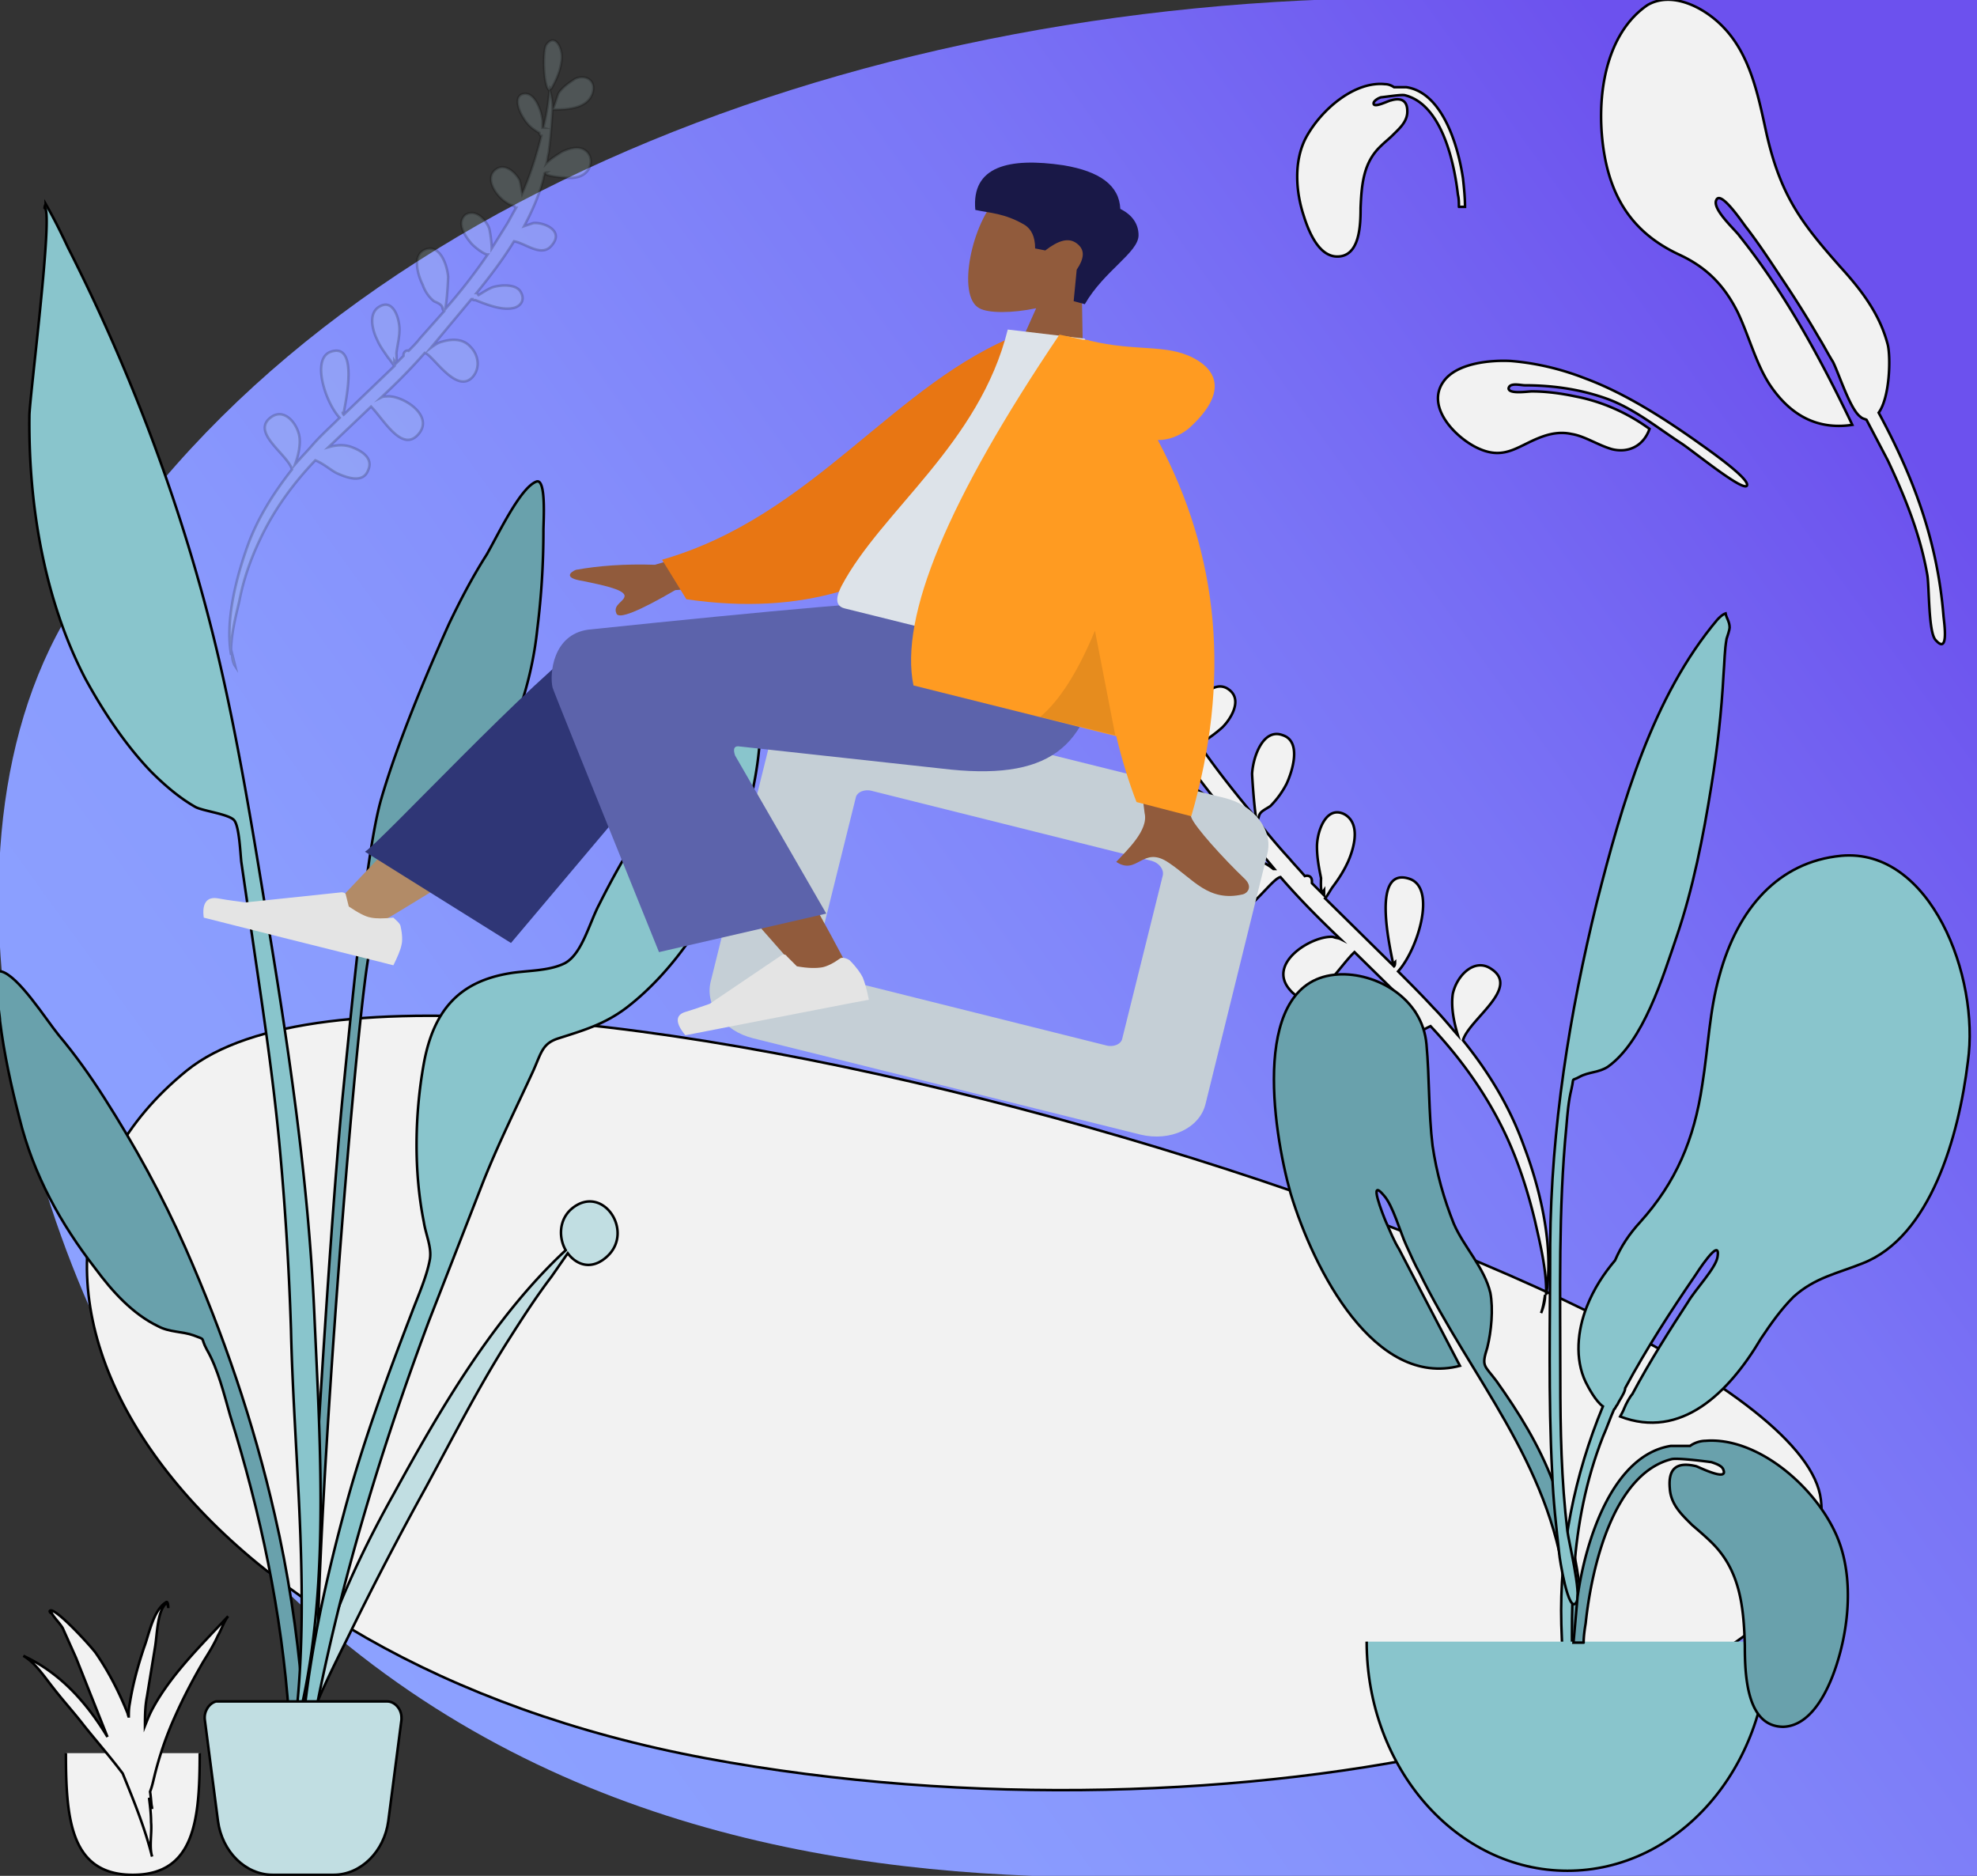 <svg xmlns="http://www.w3.org/2000/svg" width="195" height="185" viewBox="0.5 0.2 195 185"><rect x="0.5" y="0.2" width="195" height="185" fill="#333333" stroke="none"/><style><![CDATA[.B{stroke:#000}.C{stroke-width:.25}.D{stroke-miterlimit:10}.E{fill:#c1dee2}.F{fill:#69a1ac}.G{fill:#915b3c}]]></style><linearGradient id="A" gradientUnits="userSpaceOnUse" x1="36.046" y1="164.997" x2="193.863" y2="51.09"><stop offset="0" stop-color="#8ca1ff"/><stop offset=".201" stop-color="#8a9cfe"/><stop offset=".444" stop-color="#848dfb"/><stop offset=".708" stop-color="#7a75f6"/><stop offset=".985" stop-color="#6d53ee"/><stop offset="1" stop-color="#6c51ee"/></linearGradient><path fill="url(#A)" d="M195.5 185.2h-93.2c-26.6-1-56.7-8.1-79.9-34.7C5.2 130.8-8 87.7 6.7 61.7 28.9 22.1 83.1 0 139.3 0h56.2v185.2z"/><g fill="#f2f2f2" class="B C D"><path d="M180.1 148.1c2.5 21.3-58 35.2-110 25.5s-76-47.6-51.2-67.8c24.9-20.2 158.7 21 161.2 42.3z"/><path d="M106.5 49.5c-1.3-.8-3.1.1-2.4 2.1.8 2.1 3.7 2.2 5.4 2.1-.2 0-.7-2-.9-2.3-.5-.8-1.2-1.4-2.1-1.9zm-1.2 9.7c-.8.7-.8 1.9-.2 2.7.8 1 2.1.9 3.2.8.5 0 3-.3 2.4-.7 0 0 .1.1.2.1.1.2.1.5.2.7.6 2.3 1.5 4.4 2.6 6.5-.4-.2-.9-.3-1.3-.4-1.3-.2-4 1-2.6 3 1.4 1.9 3.6-.1 5.2-.4 1.5 2.5 3.2 4.8 5 7.1-.1 0-.2.1-.3.2-.7-.4-1.5-1-2.1-1.2-1-.2-2.9-.4-3.6.6-.9 1.2.1 2.2 1.1 2.4 1.5.3 3.5-.5 5-1.1.2 0 .3 0 .5-.2h.1l5.5 6.6h-.1c-.5-.4-1-.7-1.6-.8-1.3-.4-2.8-.4-3.9.7s-1.4 3-.3 4.2c2.2 2.4 5.4-3.1 6.5-3.3 1.9 2.2 3.9 4.2 5.9 6.1-.2-.1-.5-.1-.7-.2-2-.2-6.7 2.6-4.2 5.3 2.1 2.4 4.6-2.2 6.3-3.8l5.7 5.6c-1-.3-2-.4-3.1 0s-3 1.4-2.2 3.1c.7 1.8 2.9 1 4.1.4.6-.3 1.9-1.3 3-1.8 3 3.2 5.6 6.8 7.5 10.9 1.2 2.6 2.1 5.4 2.8 8.3.4 1.8 1.2 4.9 1.1 7.3.8-4.8-.6-10.5-2.2-14.7-1.4-3.9-3.5-7.3-6-10.4.6-2.1 5.8-5.2 2.7-7.1-1.6-1-3.3.7-3.7 2.5-.2 1.3.1 2.8.5 4.1-.8-.9-1.6-1.9-2.4-2.7-1.1-1.2-2.3-2.4-3.5-3.6 1.9-2.1 3.8-8.1 1.2-9.1-3.9-1.4-2 6.7-1.7 8.3.1 0 .1 0 .2-.1 0 .1 0 .3-.1.4l-6.8-6.7c.2-.2.5-.8.8-1.2.6-.8 1.1-1.6 1.5-2.5.6-1.4 1.2-3.7-.4-4.6-1.8-.9-2.7 1.7-2.7 3.2 0 1.1.2 2.1.4 3.1 0 .3-.1 1.8.3 1.2v.5l-1.2-1.2v-.2c0-.5-.4-.6-.7-.5-.5-.6-1-1.1-1.5-1.7a58.41 58.41 0 0 1-3.2-3.8c.2-.2.1-.5.4-.8.2-.2.6-.4.9-.6a8.88 8.88 0 0 0 1.6-2.2c.6-1.3 1.5-4.2-.4-4.8-1.9-.7-2.9 2.1-3 3.8 0 .3.2 3.3.4 4.4-2-2.4-4-4.9-5.7-7.4.5 0 2.1-1.3 2.4-1.6.8-.8 2-2.7.6-3.7-1.2-.9-2.6.4-3.1 1.6-.1.2-.4 2.1-.4 2.9l-2.1-3.2c-.4-.7-.8-1.5-1.2-2.2l.3-.3c2-.4 4.5-3.9 2.2-5.1-1.1-.6-2.3.6-2.8 1.6-.1.2-.3 1.2-.4 2-1.1-2.5-1.9-5.2-2.6-7.9.2 0 .3-.2.3-.5 1-.6 1.7-1.1 2.4-2.3.4-.7 1.2-2.4-.1-2.8-1.6-.5-2.6 2.2-2.7 3.6v1h-.2c-.4-1.7-.7-3.4-.9-5.1.9-.3 1-5.5.4-6.2-1.3-1.6-2.2.7-2.1 2 .1 1.5.7 2.8 1.4 4 .1.1.1.1.1-.1 0 .1 0 .2.1.2 0 .8-.1 1.6-.1 2.3.1 2 .3 4 .6 5.9.1.5.2.9.2 1.4-.7-.7-1.6-1.3-2-1.5-1.3-.6-2.8-1.1-3.7-.3zm47.6 68.7c0 .7-.2 1.3-.4 1.8.2-.5.3-1.2.4-1.8z"/></g><path opacity=".2" d="M57.2 8c1-.5 2.2.1 1.7 1.5C58.3 11 56.2 11 55 11c.1 0 .5-1.4.6-1.6.4-.6 1-1 1.6-1.4zm1.1 7.1c.6.5.6 1.4.1 2-.6.7-1.6.7-2.3.6-.3 0-2.2-.2-1.7-.5 0 0-.1 0-.2.1 0 .2-.1.3-.1.5-.4 1.6-1.1 3.2-1.9 4.7l.9-.3c1-.1 3 .7 1.9 2.1-1 1.4-2.6-.1-3.8-.3-1.1 1.8-2.4 3.5-3.7 5.1.1 0 .1.1.2.2.5-.3 1.1-.7 1.5-.8.7-.2 2.1-.3 2.6.4.6.9 0 1.6-.8 1.7-1.1.2-2.6-.4-3.6-.8-.1 0-.3 0-.3-.1H47l-4 4.8c.4-.3.7-.5 1.1-.6 1-.3 2.1-.3 2.8.5.8.8 1 2.1.2 3-1.6 1.7-3.9-2.2-4.7-2.4-1.4 1.6-2.8 3-4.3 4.4.2-.1.3-.1.5-.1 1.5-.2 4.9 1.9 3.1 3.8-1.6 1.7-3.4-1.6-4.6-2.8l-4.2 4c.7-.2 1.5-.3 2.3 0s2.2 1 1.6 2.3c-.5 1.3-2.1.7-3 .3-.5-.2-1.4-1-2.2-1.3-2.2 2.3-4.1 4.9-5.5 7.9-.9 1.9-1.6 3.9-2 6-.3 1.3-.9 3.5-.8 5.3-.6-3.4.5-7.6 1.6-10.7 1-2.8 2.6-5.3 4.4-7.6-.4-1.5-4.2-3.7-2-5.2 1.2-.8 2.4.5 2.7 1.8.2.9-.1 2.1-.4 2.9.6-.7 1.2-1.3 1.8-2 .8-.9 1.7-1.7 2.6-2.6-1.4-1.5-2.8-5.8-.9-6.5 2.8-1 1.5 4.9 1.3 6-.1 0-.1 0-.1-.1 0 .1 0 .2.1.3l5-4.8c-.1-.1-.4-.6-.6-.8-.4-.6-.8-1.1-1.1-1.8-.5-1-.9-2.7.3-3.3 1.3-.7 1.9 1.2 1.9 2.3 0 .8-.2 1.5-.3 2.3 0 .2.1 1.3-.2.8v.4l.9-.9v-.1c0-.3.3-.5.5-.4.4-.4.8-.8 1.1-1.2l2.4-2.7c-.2-.2-.1-.4-.3-.6s-.5-.3-.7-.4c-.5-.4-.9-1-1.1-1.6-.5-1-1.1-3 .3-3.5s2.1 1.5 2.2 2.7c0 .2-.1 2.4-.3 3.2 1.5-1.7 2.9-3.5 4.2-5.4-.4 0-1.5-.9-1.7-1.2-.5-.6-1.4-1.9-.5-2.7.9-.6 1.9.3 2.3 1.2.1.1.3 1.5.3 2.1l1.5-2.4c.3-.5.6-1.1.9-1.6-.1 0-.1-.1-.2-.2-1.4-.3-3.3-2.8-1.6-3.7.8-.4 1.7.4 2.1 1.1.1.1.2.9.3 1.4.8-1.8 1.4-3.7 1.9-5.7-.1 0-.2-.1-.2-.3-.7-.4-1.2-.8-1.7-1.7-.3-.5-.8-1.8 0-2.1 1.2-.4 1.9 1.6 2 2.6v.7h.1a23.76 23.76 0 0 0 .6-3.7c-.6-.2-.7-4-.3-4.5.9-1.2 1.6.5 1.5 1.4-.1 1.1-.5 2-1 2.9-.1.1 0 .1-.1 0 0 .1 0 .1-.1.1.3 1 .3 1.5.3 2-.1 1.4-.2 2.9-.4 4.3-.1.3-.1.7-.2 1 .5-.5 1.2-.9 1.5-1.1.6-.3 1.7-.7 2.4-.1zM23.4 64.7c0 .5.1.9.3 1.2l-.3-1.2z" class="B C D E"/><path d="M132.5 96.3c3.7-.2 8.3 2.3 8.7 6.9.3 3.3.2 6.7.6 10 .4 2.7 1.1 5.2 2.1 7.7 1 2.3 3 4.3 3.6 6.8.3 1.6.1 3.8-.3 5.4-.6 1.9-.3 1.7.9 3.3 2.2 3.1 4.2 6.3 5.6 10 2 5.4 3.4 11.6 2.6 17.5-.1.7-.2 3.4-1.1 3.6-1 .2-.5-1.3-.5-1.8.3-3.1.6-5.9.2-9.1-1.6-12.3-9.3-20.5-14.4-30.9-.3-.5-.9-1.8-1.3-2.7-.6-1.3-1.3-3.9-2.2-4.9-1.6-1.9-.1 1.9.2 2.6.4.9.8 1.9 1.3 2.7l6 11.5c-8.4 2.2-14.4-9.4-16.7-17-1.8-6.4-4-21.1 4.7-21.6" class="B C D F"/><g fill="#89c5cc" class="B C D"><path d="M182.1 84.6c-6.2.6-10.2 5.2-12 11.8-1 3.5-1.1 7.1-1.7 10.8-.8 5.4-2.6 9.6-6.1 13.5-1.1 1.2-1.9 2.4-2.5 3.8-1.1 1.3-2.1 2.8-2.8 4.6-.9 2.3-1.2 5.1-.1 7.4.3.6 1 1.9 1.7 2.4-2.8 6.8-4.3 14.1-4.1 21.5l.5 13.4c.1 1.2.4 3.2.9 1.2.5-1.8-.1-4.7-.2-6.6-.3-9.3-.5-17.8 2.9-26.5.4-.9.7-1.8 1.1-2.7l.1-.1c0-.1.1-.1.1-.2.1-.1.2-.3.3-.5.3-.5.6-1 .6-1.3 2.1-3.9 4.5-7.6 6.9-11.1 0 0 2.6-4.1 2.2-1.8-.2 1.1-2.2 3.2-2.9 4.4-1.7 2.6-3.8 5.9-5.5 9.1-.2.2-.6.9-.8 1.4-.1.3-.3.6-.4.8 6 2.3 10.7-2.3 13.9-7.7 1-1.5 2-2.9 3.2-4.1 2.1-1.9 4.3-2.3 6.8-3.3 6.7-2.6 9.5-12.5 10.4-19.9 1.2-8.4-3.7-21.1-12.5-20.3"/><path d="M169.9 61.3c-6.4 7.6-9.4 18.1-11.9 27.9-2.7 11-4.5 22.2-4.6 33.7 0 7.5-.2 15.1.2 22.6.1 2.7.4 5.3.7 8 0 .2.9 6.1 1.7 4.7.5-.8-.8-6.1-.9-7-.6-5-.7-10-.7-15.1 0-8.3-.2-16.6.6-24.8.1-1.2.2-2.5.5-3.7.3-1.3-.1-.7.8-1.2s1.9-.4 2.8-1c3.5-2.5 5.4-8.8 6.8-12.9 1.6-4.7 2.6-9.8 3.4-14.8.6-3.7 1-7.3 1.2-11 .1-1.2.1-2.4.3-3.5.1-.3.3-.9.3-1.1 0-.6-.3-.9-.4-1.4-.3.1-.5.3-.8.6m-34.6 100.8c0 12.5 8.9 22.6 19.8 22.6s19.8-10.1 19.8-22.6"/></g><path d="M156.7 162.2h-1l.4-4.5c.8-5.7 3.5-14 9.2-14.9h1.9c.4-.3 1-.5 1.5-.5 4.9-.4 10.4 4.1 12.7 8.8 1.9 3.8 1.6 8.8.4 12.8-.8 2.7-2.5 6.5-5.4 6.6-3.6 0-3.8-5-3.8-8-.1-3.9-.5-7.4-3.2-10.1-.6-.6-1.3-1.2-2-1.8-1-1-2.1-2-2.2-3.6-.2-2.2.9-2.6 2.6-2.2.3.1 3.1 1.5 2.7.4-.1-.4-.6-.6-1.2-.8-1.5-.2-3.4-.4-3.9-.3-5.7 1.4-7.9 10.5-8.5 16.2-.1.6-.2 1.3-.2 1.9zM48.5 54.9c1.1-1.9 3.3-6.6 4.9-7.2 1-.4.7 4 .7 4.8a77.73 77.73 0 0 1-.6 9.7c-.6 5.8-2.6 11-5.4 16-1.4 2.6-3.1 5.1-5.4 6.7-1.1.7-2.4.9-3.4 1.5-1.2.7-.6.1-1.1 1.6-.8 2-1 4.7-1.4 6.8-1.6 9.9-5.6 62.5-4.9 72.7.1.9-1 1.1-1.1 0-.3-5.8 2.2-46 3.5-59.2 1.3-13.1 2.5-24.8 3.8-29.3 1.6-5.5 4.4-12.2 6.7-17.3 1.1-2.3 2.3-4.6 3.7-6.8z" class="F B C D"/><path d="M56.9 119.4c3-2.5 6.2 2.2 3.5 4.7-1.5 1.4-3 .9-3.9-.3l-1.6 2.3c-1.6 2.1-3 4.3-4.4 6.5-2.9 4.6-5.4 9.5-8 14.3a325.77 325.77 0 0 0-7.5 14.4c-2 4.1-4.6 9-5.3 13.5 1-9.6 4.9-18.8 9.6-27.2 4.6-8.4 9.9-17.5 17-24.1-.7-1.2-.7-3 .6-4.1z" class="B C D E"/><path d="M.6 96c1.7.4 4.4 4.7 5.7 6.3 1.6 1.9 3.1 4 4.5 6.2 3 4.7 5.7 9.6 8 14.8 3.7 8.4 6.7 17.1 8.8 26.3 1.3 5.6 2.2 11.5 2.7 17.3.1 1.1 1.1 9.5-.3 9.8-1.3.2-.9-6.4-1-7.3-.7-10.1-2.8-20-5.8-29.6-.6-2.1-1.2-4.6-2.3-6.5-.7-1.3 0-.9-1.3-1.4-1.1-.4-2.4-.3-3.5-.9-2.5-1.2-4.5-3.4-6.2-5.7-3.4-4.4-6.1-9.2-7.5-14.9-.8-3.1-1.5-6.3-1.9-9.5 0-.8-.9-5.1.1-4.9z" class="B C D F"/><path d="M7.2 24.6c6.3 12.4 11.4 26 14.7 39.8 2 8.4 3.4 16.9 4.8 25.5 2.2 13.2 4.2 26.4 4.8 39.8.6 13.5 1.7 29.1-2.1 42.1 1.9-13.2.1-27.3-.2-40.5a299.55 299.55 0 0 0-1.2-18.9c-.6-6.1-1.5-12.2-2.4-18.3l-1.3-8.9c-.1-.9-.2-3.5-.7-4.1s-3-.9-3.8-1.3c-1.6-.9-3.1-2.2-4.4-3.5-2.5-2.6-4.7-5.9-6.5-9.2-4-7.7-5.6-17-5.5-25.9 0-1.7 2.4-20.3 1.5-20.5 0-.2.1-.3.1-.4.8 1.4 1.5 2.8 2.2 4.3zm67.5 44.7c.1-.2.7-1.3.4-1.2.6-.1-.9 1.2.7.4-.8.8-.3 1.9-.3 3 0 1.8-.2 3.6-.5 5.3-.5 2.8-1.2 5.5-2.2 8.1-2.2 5.6-5.9 11.1-10.4 14.6-2.2 1.7-4.3 2.3-6.8 3.1-1.6.5-1.7 1.4-2.5 3.2-1.7 3.7-3.5 7.3-5 11.1l-5.3 13.6C37 146 32.4 162 30 178.6c-.1-9.8 1.9-19.8 4.4-29.1 1.8-6.8 4.2-13.3 6.7-19.8.6-1.6 1.5-3.6 1.8-5.3.2-1.2-.4-2.4-.6-3.7-1-5-.9-10.6 0-15.6 1-5.5 3.7-8.1 8.4-8.9 1.7-.3 3.9-.2 5.5-1 1.7-.9 2.4-3.9 3.4-5.8 2.6-5.2 5.7-10.1 9.3-14.5 1-1.2 2.1-2.3 3.2-3.3.6-.7 2.1-1.5 2.6-2.3z" fill="#89c5cc" class="B C D"/><path d="M22 168h16.7c.7 0 1.4.7 1.4 1.6v.2l-1.3 10c-.4 3-2.7 5.3-5.4 5.3h-6c-2.7 0-5-2.3-5.4-5.3l-1.3-10c-.1-.8.4-1.6 1.1-1.8h.2z" class="B C D E"/><path d="M7 173.1c0 6.6.5 12 6.6 12s6.6-5.4 6.6-12m-4.8-4.1c-.2.4-.4.9-.6 1.4 0-.9 0-1.9.2-2.9l.8-4.9c.2-1.2.2-3.3 1-4.2.2-.2.3.2.3.4 0 0 0-.7-.2-.6-1.3.8-1.7 3.2-2.2 4.5-.6 1.8-1.1 3.6-1.4 5.5-.1.5-.1.9-.1 1.4 0-.1-.1-.3-.1-.4-.8-2-1.8-4-3.1-5.9-.3-.5-4.3-4.9-4.6-4.2 0 .1.1.2.2.2.2.4.9 1.1 1.1 1.5l1.3 2.9 3.1 7.8c-2-3.3-4.6-6.3-8.3-8 1.2.7 2.1 2.1 2.9 3.1 1 1.3 2.1 2.5 3.1 3.8 1.2 1.5 2.6 3.1 3.8 4.7 1.1 2.7 2.2 5.4 2.9 8.2-.3-1 0-2.3-.1-3.4 0-.8-.1-1.6-.2-2.4.1.4.3.7.3 1.1-.1-.6-.1-1.1-.2-1.7.2-.5.3-1 .4-1.4a33.85 33.85 0 0 1 2.1-6.1c.8-1.8 1.8-3.7 2.8-5.4.5-.8 1-1.6 1.4-2.5.3-.5.6-1.4 1-1.9-2.7 2.9-5.8 5.9-7.6 9.4M186.7 34.2c-.8-3.1-2.7-5.5-4.7-7.7-3.8-4.3-5.9-7-7.3-13.3-.8-3.7-1.6-7.6-4.2-10.3-1.9-2-5.1-3.6-7.5-2.2-3.8 2.6-4.9 8-4.5 12.8.5 5.9 2.9 9.6 7.6 11.8 2.6 1.2 4.4 2.9 5.8 5.7 1.1 2.3 1.8 5.1 3.2 7.2 2.1 3.1 4.8 4.4 8.1 3.9-3.1-6.5-6.7-13.1-11.1-18.6-.4-.6-2.8-2.7-2.3-3.6.5-1 3 2.9 3 2.8 1.3 1.7 2.4 3.4 3.6 5.2s2.4 3.7 3.5 5.6c.5.8.9 1.6 1.4 2.4.6 1.2 1.7 4.7 2.7 5.4.2.2.4.2.6.3l2.1 4c1.7 3.6 3.2 7.3 3.9 11.3.2 1.2.1 5.6.8 6.4 1.3 1.5.9-1.4.8-2.3-.6-7.5-3-13.8-6.4-20.1 1.1-1.5 1.2-5.4.9-6.7m-43.8 3.6c1.3-1.8 4.6-2.1 6.6-2 2.5.2 5 .8 7.3 1.7 3.8 1.4 7.6 3.8 11 6.2.4.3 5.4 3.7 5 4.4-.4.6-5.4-3.5-6.5-4.2-2.3-1.5-4.5-3.3-7.1-4.3-2.7-1-5.5-1.4-8.3-1.4-.4 0-1.5-.3-1.6.3 0 .6 1.9.3 2.3.3 1.4 0 2.9.2 4.3.5 2.6.5 5.1 1.6 7.3 3.2-.6 1.7-2.1 2.4-3.7 2-1.4-.4-2.7-1.3-4-1.5-.9-.2-1.8-.1-2.7.2-2.4.8-3.7 2.4-6.3 1.3-2.2-.9-5.5-4.1-3.6-6.7m1.5-17.2h.6c0-.9-.1-1.9-.2-2.8-.5-3.4-2.1-8.5-5.6-9H138c-.3-.2-.6-.3-.9-.3-3-.3-6.3 2.5-7.8 5.3-1.2 2.3-1 5.3-.2 7.7.5 1.6 1.5 4 3.3 4 2.2 0 2.3-3 2.3-4.8.1-2.4.3-4.5 2-6.1.4-.4.8-.7 1.2-1.1.6-.6 1.3-1.2 1.4-2.1.1-1.3-.6-1.6-1.6-1.3-.2 0-1.9.9-1.7.2.1-.2.4-.4.7-.5.9-.1 2.1-.3 2.4-.2 3.5.9 4.8 6.3 5.2 9.8.1.4.1.8.1 1.2z" fill="#f2f2f2" class="B C D"/><path d="M107.2 28.8c1.9-1.1 3.4-2.6 3.7-4.6.9-5.9-9.3-7.1-11.9-4.6-2.6 2.4-4.2 9.8-1.9 11 .9.5 3.2.5 5.6 0L99.4 38l8 2-.2-11.2z" class="G"/><path fill="#191847" d="M107.5 30.2c1.9-3.3 5.3-5.1 5.3-6.8 0-1.1-.6-2-1.8-2.6-.1-2.3-2-3.7-5.6-4.3-5.4-.8-9.1.1-8.7 4.4 1.3.3 2.9.3 4.9 1.5.6.4 1 1.1 1 2.3l1 .2c1.3-1 2.3-1.3 3.1-.7s.8 1.4 0 2.6l-.3 3.1 1.1.3z"/><path fill="#c5cfd6" d="M121.3 78.9l-38.2-9.5c-2.9-.7-5.8.6-6.4 3L70.6 97c-.6 2.4 1.3 4.9 4.2 5.6l38.2 9.5c2.9.7 5.8-.6 6.4-3l6.1-24.7c.6-2.3-1.3-4.8-4.2-5.5zm-7.2 6.2c.7.2 1.2.8 1.1 1.4l-4 16.1c-.1.6-.9.9-1.6.7L82 96.4c-.7-.2-1.2-.8-1.1-1.4l4-16.1c.1-.6.9-.9 1.6-.7l27.6 6.9z"/><path fill="#b28b67" d="M37 91.8c8.1-4.8 13.8-8.5 16.9-11.1 5.3-4.4 9.7-8.3 11.2-9.9 3.5-3.7-4-7.7-6.4-6.2-3.6 2.4-11.8 10.6-24.9 24.5l3.2 2.7z"/><path fill="#2f3676" d="M50.9 93.2l18.3-21.7c3.7-3.9-8.1-10-10.5-8.3-5.5 3.7-20.5 19.9-22.2 21l14.4 9z"/><path d="M84.5 96.3c-1.7-3.4-8-14.9-11.7-20l-3.1-4.2c-3-3.9-11.6-.7-8.6 2.9 7.5 9 18.7 21.5 19.6 22.6 1.3 1.6 4.9.9 3.8-1.3z" class="G"/><path d="M84.3 94.9c.7.7 1.1 1.3 1.3 1.7.2.5.4 1.2.6 2.2-.7.1-6.7 1.3-18.1 3.5-1-1.2-1-2 0-2.3s1.8-.6 2.4-.8l7.1-4.8c.1-.1.4-.1.5.1l1 1c1.1.2 1.9.2 2.5.1.5-.1 1.1-.4 1.8-.9h0c.2-.1.6 0 .9.2zM40 91.5c.2.9.2 1.5.1 1.9-.1.5-.4 1.2-.8 2-.7-.2-6.9-1.7-18.7-4.7-.2-1.4.3-2.1 1.4-1.9s2 .3 2.7.4l9.5-1c.2 0 .4.1.4.2l.3 1.2c.9.6 1.6 1 2.2 1.1.5.1 1.2.1 2.2 0h0c.3.3.6.5.7.8z" fill="#e4e4e4"/><path fill="#5c63ab" d="M73.3 73.8l21 2.3c10.1 1 14.1-2.5 14.7-12.2l-18-4.5c-2.5 0-13.4.9-32.5 2.9-3.5.5-3.8 4.4-3.5 5.7 0 .1 3.5 8.8 10.5 26.1L82 90.3l-9-15.6c-.2-.6-.1-.9.3-.9z"/><path d="M77.2 52.3l-12.1 3.6c-3-.1-5.6.1-7.8.5-.5.2-1.3.8.7 1.1 1.9.4 3.9.8 4.1 1.4.1.6-1.2.9-.8 1.8.2.6 2.2-.2 5.8-2.3l11.4-.9-1.3-5.2zm40.6 10.3l-6.9-1.7 2.5 19.5c.4 1.7-1.8 3.7-2.8 4.8 2.1 1.4 2.6-1.7 5.2.1 2.4 1.6 3.9 3.9 7.3 3.1.4-.1 1-.7.2-1.5-2.1-2-5-5.2-5.3-6.1-.5-1.2-.5-7.3-.2-18.2z" class="G"/><path fill="#e87613" d="M104 34.2l-2.8-1.1c-12.5 4.8-20.4 18-35.4 22.3l2.4 3.9c23.2 3.4 33.2-12.6 35.8-25.1z"/><path fill="#dde3e9" d="M109.2 66.5l-25.4-6.3c-1.2-.3-.6-1.6-.3-2.2 3.9-7.4 13.6-14 16.4-25.3l7.6.9c4.1 9.3 3.8 19.6 1.7 32.9z"/><path fill="#ff9b21" d="M114.7 43.6c1.1 0 2.1-.4 3-1.1 3.6-3.2 3.2-5.6.5-7s-5.6-.6-10.2-1.7c-.2-.1-.5-.1-.7-.1l-2.3-.5C94 49.5 89.2 61 90.6 67.8l20 5c.6 2.5 1.3 4.7 2 6.5l5.4 1.4c3.9-13.4 2.8-25.7-3.3-37.1z"/><path fill-opacity=".1" d="M108.5 62.4c-1.7 4.1-3.5 6.9-5.4 8.5l7.4 1.8-2-10.3z"/></svg>